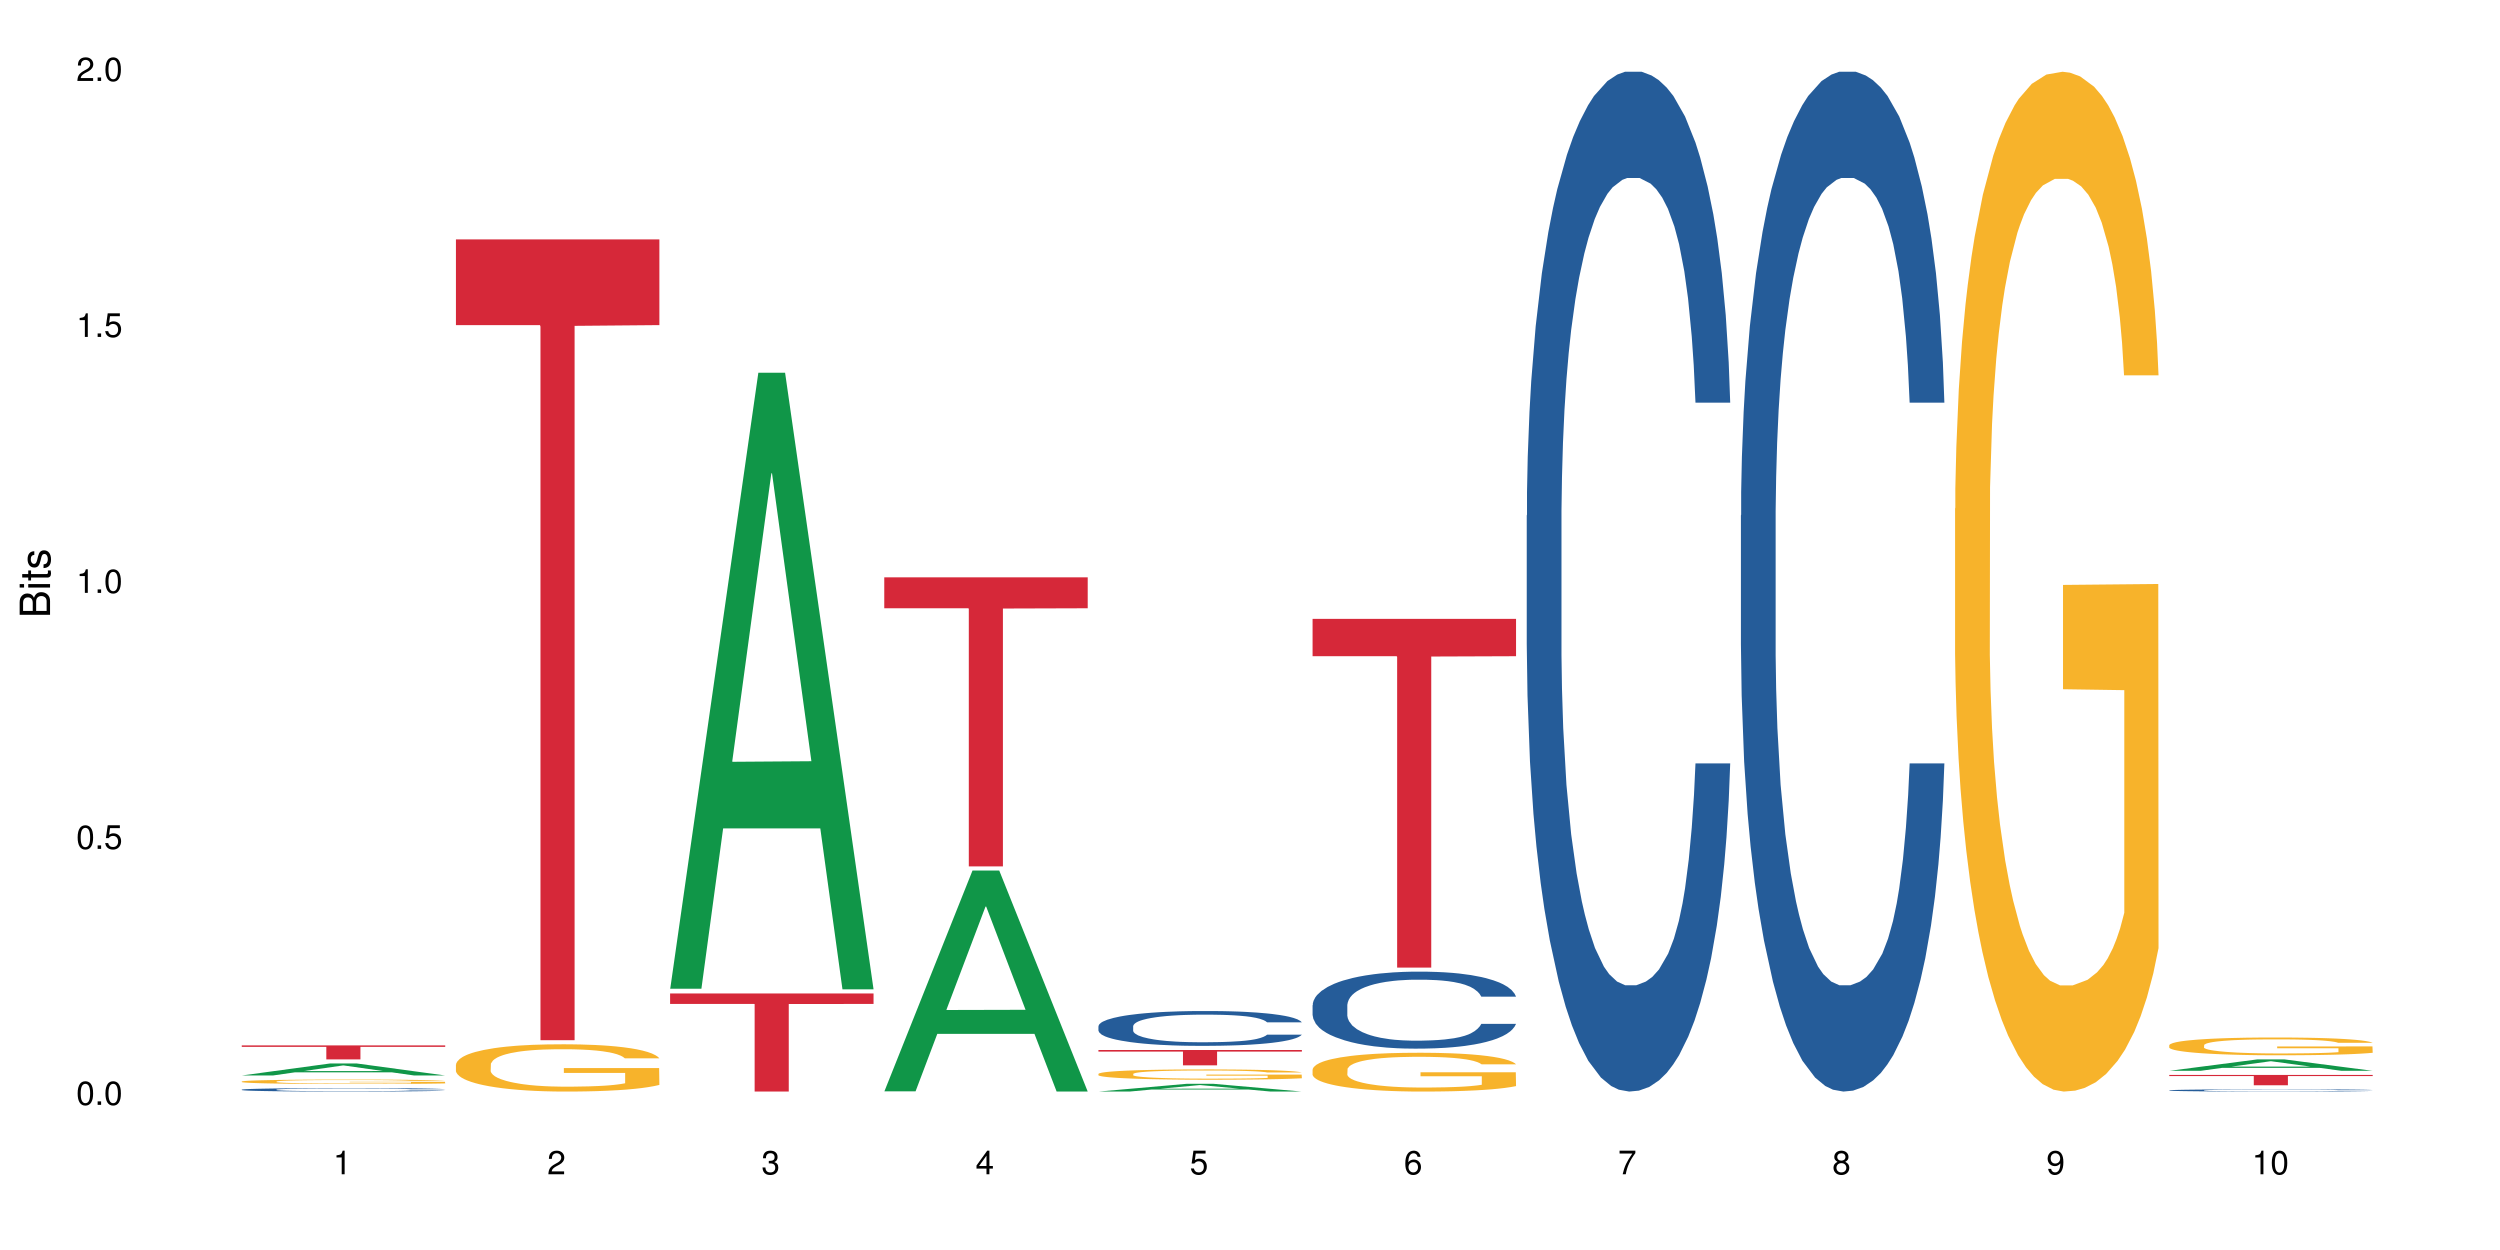 <?xml version="1.0" encoding="UTF-8"?>
<svg xmlns="http://www.w3.org/2000/svg" xmlns:xlink="http://www.w3.org/1999/xlink" width="720pt" height="360pt" viewBox="0 0 720 360" version="1.1">
<defs>
<g>
<symbol overflow="visible" id="glyph0-0">
<path style="stroke:none;" d=""/>
</symbol>
<symbol overflow="visible" id="glyph0-1">
<path style="stroke:none;" d="M 2.641 -6.797 C 2 -6.797 1.422 -6.531 1.078 -6.047 C 0.641 -5.453 0.406 -4.547 0.406 -3.297 C 0.406 -1 1.188 0.219 2.641 0.219 C 4.078 0.219 4.859 -1 4.859 -3.234 C 4.859 -4.562 4.656 -5.438 4.203 -6.047 C 3.844 -6.531 3.281 -6.797 2.641 -6.797 Z M 2.641 -6.047 C 3.547 -6.047 4 -5.125 4 -3.312 C 4 -1.375 3.562 -0.484 2.625 -0.484 C 1.734 -0.484 1.281 -1.422 1.281 -3.281 C 1.281 -5.141 1.734 -6.047 2.641 -6.047 Z M 2.641 -6.047 "/>
</symbol>
<symbol overflow="visible" id="glyph0-2">
<path style="stroke:none;" d="M 1.828 -1 L 0.828 -1 L 0.828 0 L 1.828 0 Z M 1.828 -1 "/>
</symbol>
<symbol overflow="visible" id="glyph0-3">
<path style="stroke:none;" d="M 4.562 -6.797 L 1.062 -6.797 L 0.547 -3.094 L 1.328 -3.094 C 1.719 -3.562 2.047 -3.734 2.578 -3.734 C 3.484 -3.734 4.062 -3.109 4.062 -2.094 C 4.062 -1.125 3.484 -0.531 2.578 -0.531 C 1.828 -0.531 1.375 -0.906 1.188 -1.672 L 0.328 -1.672 C 0.453 -1.109 0.547 -0.844 0.75 -0.594 C 1.125 -0.078 1.828 0.219 2.594 0.219 C 3.969 0.219 4.922 -0.781 4.922 -2.219 C 4.922 -3.562 4.031 -4.484 2.719 -4.484 C 2.25 -4.484 1.859 -4.359 1.469 -4.062 L 1.734 -5.969 L 4.562 -5.969 Z M 4.562 -6.797 "/>
</symbol>
<symbol overflow="visible" id="glyph0-4">
<path style="stroke:none;" d="M 2.484 -4.844 L 2.484 0 L 3.328 0 L 3.328 -6.797 L 2.766 -6.797 C 2.469 -5.75 2.281 -5.609 0.984 -5.453 L 0.984 -4.844 Z M 2.484 -4.844 "/>
</symbol>
<symbol overflow="visible" id="glyph0-5">
<path style="stroke:none;" d="M 4.859 -0.828 L 1.281 -0.828 C 1.359 -1.391 1.672 -1.75 2.5 -2.234 L 3.469 -2.75 C 4.406 -3.266 4.906 -3.969 4.906 -4.812 C 4.906 -5.375 4.672 -5.906 4.266 -6.266 C 3.859 -6.625 3.375 -6.797 2.719 -6.797 C 1.859 -6.797 1.219 -6.5 0.844 -5.922 C 0.609 -5.562 0.5 -5.125 0.484 -4.438 L 1.328 -4.438 C 1.359 -4.906 1.406 -5.188 1.531 -5.406 C 1.75 -5.812 2.188 -6.062 2.703 -6.062 C 3.469 -6.062 4.031 -5.516 4.031 -4.781 C 4.031 -4.25 3.719 -3.797 3.125 -3.438 L 2.234 -2.938 C 0.812 -2.141 0.406 -1.5 0.328 0 L 4.859 0 Z M 4.859 -0.828 "/>
</symbol>
<symbol overflow="visible" id="glyph0-6">
<path style="stroke:none;" d="M 2.125 -3.125 L 2.578 -3.125 C 3.516 -3.125 3.984 -2.703 3.984 -1.891 C 3.984 -1.031 3.469 -0.531 2.578 -0.531 C 1.656 -0.531 1.203 -0.984 1.156 -1.969 L 0.312 -1.969 C 0.344 -1.422 0.438 -1.078 0.609 -0.766 C 0.953 -0.109 1.625 0.219 2.547 0.219 C 3.953 0.219 4.859 -0.609 4.859 -1.906 C 4.859 -2.766 4.516 -3.25 3.703 -3.516 C 4.344 -3.766 4.656 -4.25 4.656 -4.938 C 4.656 -6.109 3.875 -6.797 2.578 -6.797 C 1.203 -6.797 0.484 -6.047 0.453 -4.609 L 1.297 -4.609 C 1.312 -5.016 1.344 -5.25 1.453 -5.453 C 1.641 -5.828 2.062 -6.062 2.594 -6.062 C 3.344 -6.062 3.797 -5.625 3.797 -4.906 C 3.797 -4.422 3.609 -4.141 3.25 -3.984 C 3.016 -3.891 2.719 -3.844 2.125 -3.844 Z M 2.125 -3.125 "/>
</symbol>
<symbol overflow="visible" id="glyph0-7">
<path style="stroke:none;" d="M 3.141 -1.625 L 3.141 0 L 3.984 0 L 3.984 -1.625 L 4.984 -1.625 L 4.984 -2.391 L 3.984 -2.391 L 3.984 -6.797 L 3.359 -6.797 L 0.266 -2.516 L 0.266 -1.625 Z M 3.141 -2.391 L 1 -2.391 L 3.141 -5.359 Z M 3.141 -2.391 "/>
</symbol>
<symbol overflow="visible" id="glyph0-8">
<path style="stroke:none;" d="M 4.781 -5.031 C 4.609 -6.141 3.891 -6.797 2.844 -6.797 C 2.094 -6.797 1.422 -6.438 1.031 -5.828 C 0.609 -5.172 0.406 -4.344 0.406 -3.094 C 0.406 -1.953 0.578 -1.234 0.984 -0.625 C 1.359 -0.078 1.953 0.219 2.703 0.219 C 3.984 0.219 4.922 -0.734 4.922 -2.078 C 4.922 -3.344 4.062 -4.234 2.844 -4.234 C 2.172 -4.234 1.641 -3.969 1.281 -3.469 C 1.281 -5.125 1.828 -6.047 2.797 -6.047 C 3.391 -6.047 3.797 -5.672 3.938 -5.031 Z M 2.734 -3.484 C 3.547 -3.484 4.062 -2.922 4.062 -2 C 4.062 -1.156 3.484 -0.531 2.703 -0.531 C 1.922 -0.531 1.328 -1.188 1.328 -2.047 C 1.328 -2.891 1.906 -3.484 2.734 -3.484 Z M 2.734 -3.484 "/>
</symbol>
<symbol overflow="visible" id="glyph0-9">
<path style="stroke:none;" d="M 4.984 -6.797 L 0.438 -6.797 L 0.438 -5.969 L 4.109 -5.969 C 2.5 -3.656 1.828 -2.234 1.328 0 L 2.219 0 C 2.594 -2.172 3.453 -4.047 4.984 -6.094 Z M 4.984 -6.797 "/>
</symbol>
<symbol overflow="visible" id="glyph0-10">
<path style="stroke:none;" d="M 3.75 -3.578 C 4.453 -4 4.688 -4.344 4.688 -4.984 C 4.688 -6.047 3.844 -6.797 2.641 -6.797 C 1.438 -6.797 0.594 -6.047 0.594 -4.984 C 0.594 -4.359 0.828 -4.016 1.516 -3.578 C 0.734 -3.203 0.359 -2.641 0.359 -1.891 C 0.359 -0.641 1.297 0.219 2.641 0.219 C 3.984 0.219 4.922 -0.641 4.922 -1.875 C 4.922 -2.641 4.531 -3.203 3.75 -3.578 Z M 2.641 -6.047 C 3.359 -6.047 3.812 -5.625 3.812 -4.969 C 3.812 -4.344 3.344 -3.922 2.641 -3.922 C 1.922 -3.922 1.453 -4.344 1.453 -4.984 C 1.453 -5.625 1.922 -6.047 2.641 -6.047 Z M 2.641 -3.203 C 3.484 -3.203 4.062 -2.672 4.062 -1.875 C 4.062 -1.062 3.484 -0.531 2.625 -0.531 C 1.797 -0.531 1.219 -1.078 1.219 -1.875 C 1.219 -2.672 1.797 -3.203 2.641 -3.203 Z M 2.641 -3.203 "/>
</symbol>
<symbol overflow="visible" id="glyph0-11">
<path style="stroke:none;" d="M 0.516 -1.547 C 0.672 -0.438 1.406 0.219 2.438 0.219 C 3.188 0.219 3.859 -0.141 4.266 -0.75 C 4.688 -1.406 4.891 -2.25 4.891 -3.484 C 4.891 -4.625 4.703 -5.359 4.312 -5.953 C 3.938 -6.5 3.344 -6.797 2.594 -6.797 C 1.297 -6.797 0.359 -5.844 0.359 -4.516 C 0.359 -3.25 1.234 -2.344 2.453 -2.344 C 3.094 -2.344 3.562 -2.578 4.016 -3.109 C 4 -1.453 3.469 -0.531 2.5 -0.531 C 1.906 -0.531 1.484 -0.906 1.359 -1.547 Z M 2.578 -6.062 C 3.375 -6.062 3.969 -5.406 3.969 -4.531 C 3.969 -3.688 3.375 -3.094 2.547 -3.094 C 1.734 -3.094 1.234 -3.672 1.234 -4.578 C 1.234 -5.438 1.797 -6.062 2.578 -6.062 Z M 2.578 -6.062 "/>
</symbol>
<symbol overflow="visible" id="glyph1-0">
<path style="stroke:none;" d=""/>
</symbol>
<symbol overflow="visible" id="glyph1-1">
<path style="stroke:none;" d="M 0 -0.953 L 0 -4.891 C 0 -5.719 -0.234 -6.344 -0.734 -6.797 C -1.188 -7.234 -1.812 -7.469 -2.5 -7.469 C -3.547 -7.469 -4.188 -7 -4.625 -5.875 C -4.984 -6.672 -5.641 -7.094 -6.531 -7.094 C -7.156 -7.094 -7.734 -6.859 -8.141 -6.391 C -8.562 -5.938 -8.75 -5.344 -8.75 -4.5 L -8.75 -0.953 Z M -4.984 -2.062 L -7.766 -2.062 L -7.766 -4.219 C -7.766 -4.844 -7.688 -5.203 -7.453 -5.5 C -7.219 -5.812 -6.859 -5.969 -6.375 -5.969 C -5.906 -5.969 -5.531 -5.812 -5.297 -5.5 C -5.062 -5.203 -4.984 -4.844 -4.984 -4.219 Z M -0.984 -2.062 L -4 -2.062 L -4 -4.781 C -4 -5.328 -3.859 -5.688 -3.578 -5.953 C -3.297 -6.219 -2.922 -6.359 -2.484 -6.359 C -2.062 -6.359 -1.688 -6.219 -1.406 -5.953 C -1.109 -5.688 -0.984 -5.328 -0.984 -4.781 Z M -0.984 -2.062 "/>
</symbol>
<symbol overflow="visible" id="glyph1-2">
<path style="stroke:none;" d="M -6.281 -1.797 L -6.281 -0.797 L 0 -0.797 L 0 -1.797 Z M -8.75 -1.797 L -8.75 -0.797 L -7.484 -0.797 L -7.484 -1.797 Z M -8.75 -1.797 "/>
</symbol>
<symbol overflow="visible" id="glyph1-3">
<path style="stroke:none;" d="M -6.281 -3.047 L -6.281 -2.016 L -8.016 -2.016 L -8.016 -1.016 L -6.281 -1.016 L -6.281 -0.172 L -5.469 -0.172 L -5.469 -1.016 L -0.719 -1.016 C -0.078 -1.016 0.281 -1.453 0.281 -2.234 C 0.281 -2.469 0.25 -2.719 0.188 -3.047 L -0.641 -3.047 C -0.609 -2.922 -0.594 -2.766 -0.594 -2.562 C -0.594 -2.141 -0.719 -2.016 -1.156 -2.016 L -5.469 -2.016 L -5.469 -3.047 Z M -6.281 -3.047 "/>
</symbol>
<symbol overflow="visible" id="glyph1-4">
<path style="stroke:none;" d="M -4.531 -5.25 C -5.766 -5.25 -6.469 -4.422 -6.469 -2.969 C -6.469 -1.516 -5.719 -0.562 -4.547 -0.562 C -3.562 -0.562 -3.094 -1.062 -2.734 -2.562 L -2.516 -3.484 C -2.344 -4.188 -2.094 -4.469 -1.625 -4.469 C -1.047 -4.469 -0.641 -3.875 -0.641 -3 C -0.641 -2.453 -0.797 -2 -1.062 -1.75 C -1.25 -1.594 -1.422 -1.531 -1.875 -1.469 L -1.875 -0.406 C -0.422 -0.453 0.281 -1.266 0.281 -2.922 C 0.281 -4.5 -0.5 -5.516 -1.719 -5.516 C -2.656 -5.516 -3.172 -4.984 -3.469 -3.734 L -3.703 -2.766 C -3.891 -1.953 -4.156 -1.609 -4.594 -1.609 C -5.172 -1.609 -5.547 -2.125 -5.547 -2.938 C -5.547 -3.75 -5.203 -4.172 -4.531 -4.203 Z M -4.531 -5.25 "/>
</symbol>
</g>
</defs>
<g id="surface21029">
<rect x="0" y="0" width="720" height="360" style="fill:rgb(100%,100%,100%);fill-opacity:1;stroke:none;"/>
<path style=" stroke:none;fill-rule:nonzero;fill:rgb(6.275%,58.824%,28.235%);fill-opacity:1;" d="M 69.629 309.734 L 69.691 309.73 L 95.047 306.281 L 102.746 306.281 L 128.223 309.738 L 119.273 309.738 L 112.887 308.836 L 84.902 308.836 L 78.645 309.734 L 69.629 309.734 L 87.598 308.461 L 110.32 308.457 L 98.988 306.848 L 98.863 306.844 L 98.738 306.852 L 87.535 308.457 L 87.598 308.461 Z M 69.629 309.734 "/>
<path style=" stroke:none;fill-rule:nonzero;fill:rgb(14.51%,36.078%,60%);fill-opacity:1;" d="M 69.629 313.809 L 69.699 313.809 L 69.699 313.789 L 69.914 313.754 L 70.414 313.711 L 70.914 313.68 L 72.203 313.625 L 73.988 313.574 L 75.848 313.535 L 77.203 313.512 L 78.418 313.492 L 81.207 313.457 L 82.992 313.441 L 84.922 313.426 L 87.281 313.41 L 88.996 313.402 L 92.852 313.387 L 95.711 313.379 L 102.715 313.379 L 105.574 313.383 L 107.645 313.387 L 109.93 313.395 L 111.859 313.402 L 115.219 313.422 L 118.219 313.445 L 119.578 313.461 L 121.723 313.488 L 123.367 313.516 L 124.508 313.539 L 125.797 313.574 L 126.938 313.613 L 127.797 313.66 L 128.223 313.699 L 118.219 313.699 L 117.719 313.664 L 117.148 313.637 L 116.078 313.598 L 115.004 313.57 L 113.504 313.547 L 112.148 313.527 L 110.289 313.512 L 108.645 313.5 L 106.93 313.492 L 105.285 313.488 L 102.141 313.48 L 98.5 313.48 L 97.141 313.484 L 94.355 313.492 L 92.852 313.496 L 90.711 313.508 L 89.207 313.52 L 87.422 313.539 L 86.207 313.555 L 84.707 313.578 L 83.637 313.598 L 82.422 313.629 L 81.707 313.652 L 81.062 313.676 L 80.492 313.707 L 80.062 313.738 L 79.777 313.773 L 79.633 313.805 L 79.633 313.945 L 79.777 313.98 L 80.133 314.016 L 81.062 314.07 L 82.422 314.121 L 83.992 314.16 L 85.492 314.184 L 86.352 314.199 L 87.492 314.211 L 89.281 314.23 L 91.852 314.25 L 93.352 314.258 L 95.641 314.262 L 97.996 314.266 L 101.141 314.266 L 103.93 314.262 L 105.785 314.258 L 107.715 314.25 L 110.359 314.238 L 112.004 314.223 L 113.434 314.203 L 114.504 314.188 L 115.219 314.172 L 116.293 314.145 L 117.148 314.113 L 117.793 314.082 L 118.219 314.051 L 128.223 314.051 L 127.797 314.086 L 127.152 314.121 L 126.508 314.148 L 125.508 314.18 L 124.367 314.211 L 122.723 314.242 L 121.363 314.262 L 119.578 314.285 L 117.934 314.301 L 116.148 314.316 L 113.504 314.336 L 111.789 314.344 L 109.93 314.352 L 107.715 314.359 L 104.93 314.367 L 101.93 314.371 L 99.141 314.371 L 96.141 314.367 L 93.926 314.363 L 90.996 314.355 L 87.352 314.34 L 84.707 314.324 L 82.633 314.305 L 80.848 314.289 L 78.848 314.262 L 76.273 314.223 L 74.703 314.191 L 73.633 314.168 L 72.418 314.133 L 71.559 314.102 L 70.559 314.051 L 69.844 313.984 L 69.629 313.934 Z M 69.629 313.809 "/>
<path style=" stroke:none;fill-rule:nonzero;fill:rgb(96.863%,70.196%,16.863%);fill-opacity:1;" d="M 69.629 311.465 L 69.699 311.465 L 69.699 311.441 L 69.988 311.387 L 70.703 311.316 L 71.629 311.254 L 72.629 311.207 L 73.273 311.184 L 74.344 311.148 L 75.273 311.125 L 77.633 311.07 L 80.633 311.02 L 82.277 311 L 84.137 310.98 L 86.777 310.957 L 87.992 310.949 L 91.711 310.93 L 95.926 310.918 L 102.715 310.918 L 105.645 310.922 L 109.645 310.934 L 111.934 310.945 L 113.719 310.957 L 115.578 310.973 L 117.863 310.996 L 120.008 311.023 L 121.723 311.055 L 123.438 311.09 L 124.867 311.125 L 126.082 311.168 L 127.152 311.215 L 127.797 311.258 L 128.223 311.297 L 118.293 311.297 L 117.719 311.258 L 117.078 311.227 L 116.004 311.188 L 114.934 311.16 L 113.863 311.137 L 111.859 311.105 L 110.145 311.086 L 108.004 311.07 L 105.93 311.059 L 103.57 311.055 L 102.141 311.051 L 98.355 311.051 L 94.926 311.059 L 92.926 311.066 L 91.496 311.078 L 89.496 311.094 L 88.281 311.109 L 87.566 311.117 L 85.422 311.156 L 83.992 311.188 L 83.207 311.211 L 82.207 311.246 L 81.492 311.277 L 80.707 311.324 L 80.277 311.359 L 79.703 311.438 L 79.633 311.648 L 79.848 311.695 L 80.277 311.742 L 80.848 311.785 L 81.707 311.828 L 82.562 311.863 L 84.062 311.906 L 85.352 311.938 L 86.352 311.957 L 88.281 311.988 L 89.066 312 L 90.922 312.023 L 92.852 312.039 L 95.211 312.051 L 96.996 312.059 L 99.855 312.066 L 103.5 312.066 L 107.789 312.059 L 110.504 312.047 L 112.359 312.039 L 113.574 312.031 L 115.078 312.02 L 116.148 312.008 L 117.148 311.992 L 118.363 311.973 L 118.363 311.695 L 100.715 311.691 L 100.715 311.562 L 128.152 311.559 L 128.223 312.02 L 126.723 312.051 L 124.867 312.082 L 123.078 312.105 L 121.223 312.125 L 118.578 312.145 L 116.434 312.16 L 113.148 312.176 L 110.145 312.188 L 107 312.195 L 104.215 312.195 L 100.93 312.199 L 97.996 312.195 L 94.855 312.188 L 92.352 312.18 L 90.066 312.168 L 87.781 312.152 L 84.922 312.129 L 83.062 312.109 L 79.203 312.055 L 77.488 312.023 L 76.348 312 L 75.203 311.969 L 73.988 311.934 L 72.844 311.895 L 71.988 311.859 L 71.203 311.816 L 70.629 311.777 L 70.059 311.727 L 69.773 311.684 L 69.629 311.648 Z M 69.629 311.465 "/>
<path style=" stroke:none;fill-rule:nonzero;fill:rgb(83.922%,15.686%,22.353%);fill-opacity:1;" d="M 69.629 301.07 L 128.223 301.07 L 128.223 301.5 L 103.805 301.504 L 103.805 305.102 L 93.98 305.102 L 93.98 301.508 L 93.836 301.5 L 69.629 301.5 Z M 69.629 301.07 "/>
<path style=" stroke:none;fill-rule:nonzero;fill:rgb(96.863%,70.196%,16.863%);fill-opacity:1;" d="M 131.309 306.586 L 131.379 306.574 L 131.379 306.324 L 131.664 305.766 L 132.379 304.996 L 133.309 304.359 L 134.309 303.863 L 134.953 303.602 L 136.023 303.227 L 136.953 302.953 L 139.312 302.395 L 142.312 301.871 L 143.957 301.648 L 145.812 301.438 L 148.457 301.203 L 149.672 301.113 L 153.391 300.914 L 157.605 300.793 L 162.25 300.754 L 164.395 300.766 L 167.324 300.816 L 171.324 300.953 L 173.613 301.078 L 175.398 301.203 L 177.254 301.363 L 179.543 301.613 L 181.688 301.91 L 183.402 302.207 L 185.117 302.582 L 186.547 302.98 L 187.762 303.414 L 188.832 303.938 L 189.477 304.371 L 189.902 304.809 L 179.973 304.809 L 179.398 304.371 L 178.758 304.035 L 177.684 303.625 L 176.613 303.328 L 175.539 303.09 L 173.539 302.77 L 171.824 302.57 L 169.68 302.395 L 167.609 302.285 L 165.25 302.207 L 163.82 302.184 L 160.035 302.184 L 156.605 302.27 L 154.605 302.371 L 153.176 302.469 L 151.172 302.656 L 149.957 302.805 L 149.246 302.906 L 147.102 303.289 L 145.672 303.641 L 144.887 303.875 L 143.887 304.25 L 143.172 304.582 L 142.383 305.082 L 141.957 305.453 L 141.383 306.301 L 141.312 308.539 L 141.527 309.012 L 141.957 309.52 L 142.527 309.969 L 143.387 310.441 L 144.242 310.801 L 145.742 311.285 L 147.027 311.609 L 148.031 311.82 L 149.957 312.156 L 150.746 312.27 L 152.602 312.492 L 154.531 312.668 L 156.891 312.816 L 158.676 312.891 L 161.535 312.953 L 165.18 312.953 L 169.469 312.879 L 172.184 312.777 L 174.039 312.68 L 175.254 312.594 L 176.754 312.457 L 177.828 312.332 L 178.828 312.195 L 180.043 311.984 L 180.043 309.012 L 162.391 309 L 162.391 307.605 L 189.832 307.594 L 189.902 312.457 L 188.402 312.793 L 186.547 313.113 L 184.758 313.363 L 182.902 313.574 L 180.258 313.812 L 178.113 313.961 L 174.824 314.133 L 171.824 314.246 L 168.68 314.32 L 165.895 314.359 L 162.605 314.371 L 159.676 314.348 L 156.531 314.27 L 154.031 314.172 L 151.746 314.047 L 149.457 313.887 L 146.602 313.625 L 144.742 313.414 L 142.812 313.152 L 140.883 312.84 L 139.168 312.504 L 138.027 312.246 L 136.883 311.945 L 135.668 311.574 L 134.523 311.148 L 133.668 310.766 L 132.879 310.328 L 132.309 309.918 L 131.738 309.359 L 131.453 308.91 L 131.309 308.527 Z M 131.309 306.586 "/>
<path style=" stroke:none;fill-rule:nonzero;fill:rgb(83.922%,15.686%,22.353%);fill-opacity:1;" d="M 131.309 68.941 L 189.902 68.941 L 189.902 93.629 L 165.484 93.848 L 165.484 299.574 L 155.656 299.574 L 155.656 94.062 L 155.516 93.629 L 131.309 93.629 Z M 131.309 68.941 "/>
<path style=" stroke:none;fill-rule:nonzero;fill:rgb(6.275%,58.824%,28.235%);fill-opacity:1;" d="M 192.988 284.762 L 193.051 284.594 L 218.402 107.348 L 226.105 107.348 L 251.582 284.93 L 242.629 284.93 L 236.246 238.574 L 208.262 238.574 L 202.004 284.762 L 192.988 284.762 L 210.953 219.398 L 233.68 219.23 L 222.348 136.363 L 222.223 136.195 L 222.098 136.695 L 210.891 219.23 L 210.953 219.398 Z M 192.988 284.762 "/>
<path style=" stroke:none;fill-rule:nonzero;fill:rgb(83.922%,15.686%,22.353%);fill-opacity:1;" d="M 192.988 286.109 L 251.582 286.109 L 251.582 289.133 L 227.164 289.16 L 227.164 314.371 L 217.336 314.371 L 217.336 289.188 L 217.195 289.133 L 192.988 289.133 Z M 192.988 286.109 "/>
<path style=" stroke:none;fill-rule:nonzero;fill:rgb(6.275%,58.824%,28.235%);fill-opacity:1;" d="M 254.668 314.312 L 254.73 314.25 L 280.082 250.711 L 287.781 250.711 L 313.262 314.371 L 304.309 314.371 L 297.926 297.754 L 269.941 297.754 L 263.68 314.312 L 254.668 314.312 L 272.633 290.879 L 295.359 290.82 L 284.027 261.109 L 283.902 261.051 L 283.777 261.23 L 272.57 290.82 L 272.633 290.879 Z M 254.668 314.312 "/>
<path style=" stroke:none;fill-rule:nonzero;fill:rgb(83.922%,15.686%,22.353%);fill-opacity:1;" d="M 254.668 166.266 L 313.262 166.266 L 313.262 175.18 L 288.84 175.258 L 288.84 249.531 L 279.016 249.531 L 279.016 175.336 L 278.875 175.18 L 254.668 175.18 Z M 254.668 166.266 "/>
<path style=" stroke:none;fill-rule:nonzero;fill:rgb(6.275%,58.824%,28.235%);fill-opacity:1;" d="M 316.348 314.367 L 316.41 314.367 L 341.762 312.137 L 349.461 312.137 L 374.941 314.371 L 365.988 314.371 L 359.605 313.789 L 331.621 313.789 L 325.359 314.367 L 316.348 314.367 L 334.312 313.547 L 357.039 313.543 L 345.707 312.504 L 345.582 312.5 L 345.457 312.508 L 334.25 313.543 L 334.312 313.547 Z M 316.348 314.367 "/>
<path style=" stroke:none;fill-rule:nonzero;fill:rgb(14.51%,36.078%,60%);fill-opacity:1;" d="M 316.348 295.543 L 316.418 295.535 L 316.418 295.312 L 316.633 294.965 L 317.133 294.523 L 317.633 294.223 L 318.918 293.68 L 320.703 293.16 L 322.562 292.754 L 323.922 292.516 L 325.137 292.332 L 327.922 291.992 L 329.707 291.82 L 331.637 291.664 L 333.996 291.508 L 335.711 291.418 L 339.57 291.27 L 342.43 291.207 L 344.645 291.18 L 349.43 291.18 L 352.289 291.215 L 354.363 291.262 L 356.648 291.332 L 358.578 291.418 L 361.938 291.617 L 364.938 291.875 L 366.293 292.02 L 368.438 292.305 L 370.082 292.582 L 371.227 292.82 L 372.512 293.16 L 373.656 293.57 L 374.512 294.039 L 374.941 294.434 L 364.938 294.434 L 364.438 294.066 L 363.867 293.781 L 362.793 293.406 L 361.723 293.141 L 360.223 292.875 L 358.863 292.699 L 357.004 292.527 L 355.363 292.414 L 353.648 292.332 L 352.004 292.277 L 348.859 292.223 L 345.215 292.223 L 343.855 292.242 L 341.07 292.316 L 339.57 292.379 L 337.426 292.508 L 335.926 292.625 L 334.141 292.809 L 332.926 292.965 L 331.422 293.203 L 330.352 293.414 L 329.137 293.719 L 328.422 293.945 L 327.777 294.203 L 327.207 294.508 L 326.777 294.828 L 326.492 295.168 L 326.352 295.496 L 326.352 296.918 L 326.492 297.25 L 326.852 297.633 L 327.777 298.191 L 329.137 298.68 L 330.707 299.062 L 332.211 299.34 L 333.066 299.469 L 334.211 299.613 L 335.996 299.797 L 338.57 299.98 L 340.07 300.055 L 342.355 300.129 L 344.715 300.164 L 347.859 300.164 L 350.645 300.129 L 352.504 300.082 L 354.434 300.008 L 357.078 299.852 L 358.719 299.707 L 360.148 299.531 L 361.223 299.355 L 361.938 299.211 L 363.008 298.926 L 363.867 298.613 L 364.508 298.293 L 364.938 297.98 L 374.941 297.98 L 374.512 298.348 L 373.871 298.707 L 373.227 298.973 L 372.227 299.293 L 371.082 299.578 L 369.438 299.898 L 368.082 300.109 L 366.293 300.34 L 364.652 300.512 L 362.863 300.668 L 360.223 300.852 L 358.508 300.945 L 356.648 301.027 L 354.434 301.098 L 351.645 301.164 L 348.645 301.199 L 345.859 301.211 L 342.855 301.191 L 340.641 301.156 L 337.711 301.07 L 334.066 300.906 L 331.422 300.734 L 329.352 300.559 L 327.566 300.375 L 325.562 300.129 L 322.992 299.723 L 321.418 299.414 L 320.348 299.156 L 319.133 298.797 L 318.273 298.477 L 317.273 297.965 L 316.559 297.312 L 316.348 296.809 Z M 316.348 295.543 "/>
<path style=" stroke:none;fill-rule:nonzero;fill:rgb(96.863%,70.196%,16.863%);fill-opacity:1;" d="M 316.348 309.266 L 316.418 309.262 L 316.418 309.207 L 316.703 309.086 L 317.418 308.918 L 318.348 308.781 L 319.348 308.672 L 319.992 308.613 L 321.062 308.535 L 321.992 308.473 L 324.348 308.352 L 327.352 308.238 L 328.992 308.191 L 330.852 308.145 L 333.496 308.094 L 334.711 308.074 L 338.426 308.031 L 342.641 308.004 L 347.289 307.996 L 349.43 307.996 L 352.359 308.008 L 356.363 308.039 L 358.648 308.066 L 360.434 308.094 L 362.293 308.129 L 364.578 308.18 L 366.723 308.246 L 368.438 308.312 L 370.152 308.395 L 371.582 308.48 L 372.797 308.574 L 373.871 308.688 L 374.512 308.781 L 374.941 308.879 L 365.008 308.879 L 364.438 308.781 L 363.793 308.711 L 362.723 308.621 L 361.648 308.555 L 360.578 308.504 L 358.578 308.434 L 356.863 308.391 L 354.719 308.352 L 352.645 308.328 L 350.289 308.312 L 348.859 308.305 L 345.07 308.305 L 341.641 308.324 L 339.641 308.348 L 338.211 308.367 L 336.211 308.41 L 334.996 308.441 L 334.281 308.465 L 332.137 308.547 L 330.707 308.621 L 329.922 308.676 L 328.922 308.754 L 328.207 308.828 L 327.422 308.938 L 326.992 309.02 L 326.422 309.203 L 326.352 309.688 L 326.562 309.793 L 326.992 309.902 L 327.566 310 L 328.422 310.102 L 329.281 310.184 L 330.781 310.289 L 332.066 310.359 L 333.066 310.402 L 334.996 310.477 L 335.781 310.5 L 337.641 310.551 L 339.57 310.586 L 341.93 310.621 L 343.715 310.637 L 346.574 310.648 L 350.219 310.648 L 354.504 310.633 L 357.219 310.613 L 359.078 310.59 L 360.293 310.57 L 361.793 310.543 L 362.863 310.516 L 363.867 310.484 L 365.078 310.438 L 365.078 309.793 L 347.43 309.789 L 347.43 309.484 L 374.871 309.484 L 374.941 310.543 L 373.441 310.613 L 371.582 310.684 L 369.797 310.738 L 367.938 310.785 L 365.293 310.836 L 363.152 310.871 L 359.863 310.906 L 356.863 310.93 L 353.719 310.949 L 350.93 310.957 L 347.645 310.957 L 344.715 310.953 L 341.57 310.938 L 339.07 310.914 L 336.781 310.887 L 334.496 310.852 L 331.637 310.797 L 329.781 310.75 L 327.852 310.691 L 325.922 310.625 L 324.207 310.551 L 323.062 310.496 L 321.918 310.43 L 320.703 310.348 L 319.562 310.258 L 318.703 310.172 L 317.918 310.078 L 317.348 309.988 L 316.773 309.867 L 316.488 309.77 L 316.348 309.688 Z M 316.348 309.266 "/>
<path style=" stroke:none;fill-rule:nonzero;fill:rgb(83.922%,15.686%,22.353%);fill-opacity:1;" d="M 316.348 302.391 L 374.941 302.391 L 374.941 302.863 L 350.52 302.867 L 350.52 306.816 L 340.695 306.816 L 340.695 302.871 L 340.555 302.863 L 316.348 302.863 Z M 316.348 302.391 "/>
<path style=" stroke:none;fill-rule:nonzero;fill:rgb(14.51%,36.078%,60%);fill-opacity:1;" d="M 378.023 289.492 L 378.098 289.473 L 378.098 288.984 L 378.312 288.215 L 378.812 287.242 L 379.312 286.574 L 380.598 285.379 L 382.383 284.223 L 384.242 283.332 L 385.602 282.805 L 386.812 282.402 L 389.602 281.652 L 391.387 281.266 L 393.316 280.922 L 395.676 280.578 L 397.391 280.375 L 401.25 280.051 L 404.105 279.91 L 406.324 279.848 L 411.109 279.848 L 413.969 279.93 L 416.039 280.031 L 418.328 280.191 L 420.258 280.375 L 423.613 280.82 L 426.617 281.387 L 427.973 281.711 L 430.117 282.34 L 431.762 282.949 L 432.906 283.477 L 434.191 284.223 L 435.336 285.137 L 436.191 286.168 L 436.621 287.039 L 426.617 287.039 L 426.117 286.23 L 425.543 285.602 L 424.473 284.773 L 423.402 284.184 L 421.898 283.598 L 420.543 283.211 L 418.684 282.828 L 417.039 282.582 L 415.324 282.402 L 413.684 282.281 L 410.539 282.156 L 406.895 282.156 L 405.535 282.199 L 402.75 282.359 L 401.25 282.504 L 399.105 282.785 L 397.605 283.051 L 395.816 283.453 L 394.602 283.801 L 393.102 284.324 L 392.031 284.793 L 390.816 285.461 L 390.102 285.969 L 389.457 286.535 L 388.887 287.203 L 388.457 287.91 L 388.172 288.66 L 388.027 289.391 L 388.027 292.531 L 388.172 293.262 L 388.531 294.109 L 389.457 295.348 L 390.816 296.422 L 392.387 297.273 L 393.891 297.879 L 394.746 298.164 L 395.891 298.488 L 397.676 298.891 L 400.25 299.297 L 401.75 299.461 L 404.035 299.621 L 406.395 299.703 L 409.539 299.703 L 412.324 299.621 L 414.184 299.52 L 416.113 299.359 L 418.758 299.016 L 420.398 298.691 L 421.828 298.305 L 422.902 297.922 L 423.613 297.598 L 424.688 296.969 L 425.543 296.277 L 426.188 295.57 L 426.617 294.883 L 436.621 294.883 L 436.191 295.691 L 435.547 296.48 L 434.906 297.07 L 433.906 297.777 L 432.762 298.406 L 431.117 299.117 L 429.762 299.582 L 427.973 300.086 L 426.332 300.473 L 424.543 300.816 L 421.898 301.223 L 420.184 301.426 L 418.328 301.605 L 416.113 301.77 L 413.324 301.91 L 410.324 301.992 L 407.539 302.012 L 404.535 301.973 L 402.32 301.891 L 399.391 301.707 L 395.746 301.344 L 393.102 300.957 L 391.031 300.574 L 389.242 300.168 L 387.242 299.621 L 384.672 298.73 L 383.098 298.043 L 382.027 297.473 L 380.812 296.684 L 379.953 295.977 L 378.953 294.84 L 378.238 293.402 L 378.023 292.289 Z M 378.023 289.492 "/>
<path style=" stroke:none;fill-rule:nonzero;fill:rgb(96.863%,70.196%,16.863%);fill-opacity:1;" d="M 378.023 307.98 L 378.098 307.969 L 378.098 307.766 L 378.383 307.305 L 379.098 306.672 L 380.027 306.152 L 381.027 305.742 L 381.668 305.531 L 382.742 305.223 L 383.672 305 L 386.027 304.539 L 389.031 304.109 L 390.672 303.926 L 392.531 303.754 L 395.176 303.559 L 396.391 303.488 L 400.105 303.324 L 404.32 303.223 L 408.965 303.191 L 411.109 303.203 L 414.039 303.242 L 418.043 303.355 L 420.328 303.457 L 422.113 303.559 L 423.973 303.691 L 426.258 303.895 L 428.402 304.141 L 430.117 304.387 L 431.832 304.691 L 433.262 305.02 L 434.477 305.375 L 435.547 305.805 L 436.191 306.164 L 436.621 306.52 L 426.688 306.52 L 426.117 306.164 L 425.473 305.887 L 424.402 305.551 L 423.328 305.305 L 422.258 305.109 L 420.258 304.848 L 418.543 304.684 L 416.398 304.539 L 414.324 304.449 L 411.969 304.387 L 410.539 304.367 L 406.75 304.367 L 403.32 304.438 L 401.32 304.52 L 399.891 304.602 L 397.891 304.754 L 396.676 304.875 L 395.961 304.957 L 393.816 305.273 L 392.387 305.559 L 391.602 305.754 L 390.602 306.062 L 389.887 306.336 L 389.102 306.746 L 388.672 307.051 L 388.102 307.746 L 388.027 309.582 L 388.242 309.969 L 388.672 310.391 L 389.242 310.758 L 390.102 311.145 L 390.961 311.441 L 392.461 311.84 L 393.746 312.105 L 394.746 312.277 L 396.676 312.555 L 397.461 312.645 L 399.32 312.828 L 401.25 312.973 L 403.605 313.094 L 405.395 313.156 L 408.25 313.207 L 411.895 313.207 L 416.184 313.145 L 418.898 313.062 L 420.758 312.98 L 421.973 312.91 L 423.473 312.797 L 424.543 312.695 L 425.543 312.586 L 426.758 312.41 L 426.758 309.969 L 409.109 309.961 L 409.109 308.816 L 436.551 308.809 L 436.621 312.797 L 435.121 313.074 L 433.262 313.34 L 431.477 313.543 L 429.617 313.719 L 426.973 313.91 L 424.828 314.035 L 421.543 314.176 L 418.543 314.27 L 415.398 314.328 L 412.609 314.359 L 409.324 314.371 L 406.395 314.352 L 403.25 314.289 L 400.75 314.207 L 398.461 314.105 L 396.176 313.973 L 393.316 313.758 L 391.461 313.586 L 389.531 313.371 L 387.602 313.113 L 385.887 312.84 L 384.742 312.625 L 383.598 312.379 L 382.383 312.074 L 381.242 311.727 L 380.383 311.41 L 379.598 311.055 L 379.027 310.715 L 378.453 310.258 L 378.168 309.891 L 378.023 309.574 Z M 378.023 307.98 "/>
<path style=" stroke:none;fill-rule:nonzero;fill:rgb(83.922%,15.686%,22.353%);fill-opacity:1;" d="M 378.023 178.234 L 436.621 178.234 L 436.621 188.988 L 412.199 189.082 L 412.199 278.668 L 402.375 278.668 L 402.375 189.176 L 402.23 188.988 L 378.023 188.988 Z M 378.023 178.234 "/>
<path style=" stroke:none;fill-rule:nonzero;fill:rgb(14.51%,36.078%,60%);fill-opacity:1;" d="M 439.703 148.457 L 439.777 148.188 L 439.777 141.742 L 439.988 131.543 L 440.492 118.656 L 440.992 109.797 L 442.277 93.957 L 444.062 78.652 L 445.922 66.84 L 447.277 59.859 L 448.492 54.492 L 451.281 44.559 L 453.066 39.457 L 454.996 34.891 L 457.355 30.328 L 459.07 27.645 L 462.93 23.348 L 465.785 21.469 L 468 20.664 L 472.789 20.664 L 475.648 21.738 L 477.719 23.078 L 480.008 25.227 L 481.938 27.645 L 485.293 33.551 L 488.297 41.066 L 489.652 45.363 L 491.797 53.684 L 493.441 61.738 L 494.582 68.719 L 495.871 78.652 L 497.012 90.734 L 497.871 104.426 L 498.301 115.969 L 488.297 115.969 L 487.797 105.23 L 487.223 96.91 L 486.152 85.902 L 485.078 78.117 L 483.578 70.332 L 482.223 65.23 L 480.363 60.129 L 478.719 56.906 L 477.004 54.492 L 475.363 52.879 L 472.219 51.27 L 468.574 51.27 L 467.215 51.805 L 464.43 53.953 L 462.93 55.832 L 460.785 59.59 L 459.285 63.082 L 457.496 68.449 L 456.281 73.016 L 454.781 79.996 L 453.711 86.172 L 452.496 95.031 L 451.781 101.742 L 451.137 109.258 L 450.566 118.117 L 450.137 127.516 L 449.852 137.449 L 449.707 147.113 L 449.707 188.727 L 449.852 198.391 L 450.207 209.668 L 451.137 226.043 L 452.496 240.273 L 454.066 251.547 L 455.566 259.602 L 456.426 263.359 L 457.57 267.656 L 459.355 273.027 L 461.926 278.395 L 463.43 280.543 L 465.715 282.691 L 468.074 283.766 L 471.219 283.766 L 474.004 282.691 L 475.863 281.348 L 477.793 279.199 L 480.434 274.637 L 482.078 270.34 L 483.508 265.242 L 484.578 260.141 L 485.293 255.844 L 486.367 247.52 L 487.223 238.395 L 487.867 228.996 L 488.297 219.867 L 498.301 219.867 L 497.871 230.609 L 497.227 241.078 L 496.586 248.863 L 495.586 258.262 L 494.441 266.582 L 492.797 275.98 L 491.441 282.152 L 489.652 288.867 L 488.008 293.969 L 486.223 298.531 L 483.578 303.898 L 481.863 306.586 L 480.008 309 L 477.793 311.148 L 475.004 313.027 L 472.004 314.102 L 469.215 314.371 L 466.215 313.832 L 464 312.762 L 461.07 310.344 L 457.426 305.512 L 454.781 300.41 L 452.711 295.309 L 450.922 289.941 L 448.922 282.691 L 446.352 270.879 L 444.777 261.75 L 443.707 254.234 L 442.492 243.762 L 441.633 234.367 L 440.633 219.332 L 439.918 200.27 L 439.703 185.504 Z M 439.703 148.457 "/>
<path style=" stroke:none;fill-rule:nonzero;fill:rgb(14.51%,36.078%,60%);fill-opacity:1;" d="M 501.383 148.457 L 501.453 148.188 L 501.453 141.742 L 501.668 131.543 L 502.168 118.656 L 502.668 109.797 L 503.957 93.957 L 505.742 78.652 L 507.602 66.84 L 508.957 59.859 L 510.172 54.492 L 512.961 44.559 L 514.746 39.457 L 516.676 34.891 L 519.035 30.328 L 520.75 27.645 L 524.605 23.348 L 527.465 21.469 L 529.68 20.664 L 534.469 20.664 L 537.328 21.738 L 539.398 23.078 L 541.688 25.227 L 543.613 27.645 L 546.973 33.551 L 549.977 41.066 L 551.332 45.363 L 553.477 53.684 L 555.121 61.738 L 556.262 68.719 L 557.551 78.652 L 558.691 90.734 L 559.551 104.426 L 559.98 115.969 L 549.977 115.969 L 549.473 105.23 L 548.902 96.91 L 547.832 85.902 L 546.758 78.117 L 545.258 70.332 L 543.902 65.23 L 542.043 60.129 L 540.398 56.906 L 538.684 54.492 L 537.039 52.879 L 533.898 51.27 L 530.254 51.27 L 528.895 51.805 L 526.109 53.953 L 524.605 55.832 L 522.465 59.59 L 520.961 63.082 L 519.176 68.449 L 517.961 73.016 L 516.461 79.996 L 515.391 86.172 L 514.176 95.031 L 513.461 101.742 L 512.816 109.258 L 512.246 118.117 L 511.816 127.516 L 511.531 137.449 L 511.387 147.113 L 511.387 188.727 L 511.531 198.391 L 511.887 209.668 L 512.816 226.043 L 514.176 240.273 L 515.746 251.547 L 517.246 259.602 L 518.105 263.359 L 519.246 267.656 L 521.035 273.027 L 523.605 278.395 L 525.105 280.543 L 527.395 282.691 L 529.754 283.766 L 532.895 283.766 L 535.684 282.691 L 537.543 281.348 L 539.469 279.199 L 542.113 274.637 L 543.758 270.34 L 545.188 265.242 L 546.258 260.141 L 546.973 255.844 L 548.047 247.52 L 548.902 238.395 L 549.547 228.996 L 549.977 219.867 L 559.98 219.867 L 559.551 230.609 L 558.906 241.078 L 558.266 248.863 L 557.262 258.262 L 556.121 266.582 L 554.477 275.98 L 553.117 282.152 L 551.332 288.867 L 549.688 293.969 L 547.902 298.531 L 545.258 303.898 L 543.543 306.586 L 541.688 309 L 539.469 311.148 L 536.684 313.027 L 533.684 314.102 L 530.895 314.371 L 527.895 313.832 L 525.68 312.762 L 522.75 310.344 L 519.105 305.512 L 516.461 300.41 L 514.391 295.309 L 512.602 289.941 L 510.602 282.691 L 508.027 270.879 L 506.457 261.75 L 505.387 254.234 L 504.172 243.762 L 503.312 234.367 L 502.312 219.332 L 501.598 200.27 L 501.383 185.504 Z M 501.383 148.457 "/>
<path style=" stroke:none;fill-rule:nonzero;fill:rgb(96.863%,70.196%,16.863%);fill-opacity:1;" d="M 563.062 146.461 L 563.133 146.191 L 563.133 140.828 L 563.422 128.758 L 564.133 112.129 L 565.062 98.449 L 566.062 87.719 L 566.707 82.086 L 567.777 74.039 L 568.707 68.141 L 571.066 56.07 L 574.066 44.805 L 575.711 39.977 L 577.57 35.414 L 580.211 30.32 L 581.426 28.441 L 585.145 24.148 L 589.359 21.469 L 594.004 20.664 L 596.148 20.93 L 599.078 22.004 L 603.078 24.953 L 605.367 27.637 L 607.152 30.32 L 609.012 33.805 L 611.297 39.172 L 613.441 45.609 L 615.156 52.047 L 616.871 60.094 L 618.301 68.676 L 619.516 78.062 L 620.586 89.328 L 621.23 98.715 L 621.656 108.105 L 611.727 108.105 L 611.152 98.715 L 610.512 91.477 L 609.438 82.625 L 608.367 76.188 L 607.293 71.09 L 605.293 64.117 L 603.578 59.824 L 601.434 56.07 L 599.363 53.656 L 597.004 52.047 L 595.574 51.508 L 591.789 51.508 L 588.359 53.387 L 586.359 55.531 L 584.93 57.68 L 582.93 61.703 L 581.715 64.922 L 581 67.066 L 578.855 75.383 L 577.426 82.891 L 576.641 87.988 L 575.641 96.035 L 574.926 103.277 L 574.137 114.004 L 573.711 122.051 L 573.137 140.293 L 573.066 188.574 L 573.281 198.766 L 573.711 209.762 L 574.281 219.418 L 575.141 229.609 L 575.996 237.391 L 577.496 247.852 L 578.785 254.824 L 579.785 259.383 L 581.715 266.625 L 582.5 269.039 L 584.355 273.867 L 586.285 277.625 L 588.645 280.844 L 590.43 282.453 L 593.289 283.793 L 596.934 283.793 L 601.223 282.184 L 603.938 280.039 L 605.793 277.891 L 607.008 276.016 L 608.508 273.062 L 609.582 270.383 L 610.582 267.43 L 611.797 262.871 L 611.797 198.766 L 594.148 198.496 L 594.148 168.457 L 621.586 168.188 L 621.656 273.062 L 620.156 280.305 L 618.301 287.281 L 616.512 292.645 L 614.656 297.203 L 612.012 302.301 L 609.867 305.52 L 606.582 309.273 L 603.578 311.688 L 600.434 313.297 L 597.648 314.102 L 594.359 314.371 L 591.43 313.836 L 588.289 312.227 L 585.785 310.078 L 583.5 307.398 L 581.211 303.91 L 578.355 298.277 L 576.496 293.719 L 574.566 288.086 L 572.637 281.379 L 570.922 274.137 L 569.781 268.504 L 568.637 262.066 L 567.422 254.02 L 566.277 244.898 L 565.422 236.586 L 564.633 227.195 L 564.062 218.344 L 563.492 206.277 L 563.207 196.621 L 563.062 188.305 Z M 563.062 146.461 "/>
<path style=" stroke:none;fill-rule:nonzero;fill:rgb(6.275%,58.824%,28.235%);fill-opacity:1;" d="M 624.742 308.398 L 624.805 308.395 L 650.156 305.102 L 657.859 305.102 L 683.336 308.398 L 674.387 308.398 L 668 307.539 L 640.016 307.539 L 633.758 308.398 L 624.742 308.398 L 642.707 307.184 L 665.434 307.18 L 654.102 305.641 L 653.977 305.637 L 653.852 305.648 L 642.645 307.18 L 642.707 307.184 Z M 624.742 308.398 "/>
<path style=" stroke:none;fill-rule:nonzero;fill:rgb(14.51%,36.078%,60%);fill-opacity:1;" d="M 624.742 314.008 L 624.812 314.008 L 624.812 313.992 L 625.027 313.969 L 625.527 313.941 L 626.027 313.922 L 627.312 313.887 L 629.102 313.852 L 630.957 313.828 L 632.316 313.812 L 633.531 313.801 L 636.316 313.777 L 638.105 313.766 L 640.035 313.758 L 642.391 313.746 L 644.105 313.742 L 647.965 313.73 L 650.824 313.727 L 660.684 313.727 L 662.758 313.73 L 665.043 313.734 L 666.973 313.742 L 670.332 313.754 L 673.332 313.77 L 674.691 313.781 L 676.836 313.797 L 678.477 313.816 L 679.621 313.832 L 680.906 313.852 L 682.051 313.879 L 682.91 313.91 L 683.336 313.934 L 673.332 313.934 L 672.832 313.91 L 672.262 313.895 L 671.188 313.867 L 670.117 313.852 L 668.617 313.836 L 667.258 313.824 L 665.402 313.812 L 663.758 313.805 L 662.043 313.801 L 660.398 313.797 L 657.254 313.793 L 652.254 313.793 L 649.465 313.801 L 647.965 313.805 L 645.82 313.812 L 644.32 313.82 L 642.535 313.832 L 641.32 313.84 L 639.82 313.855 L 638.746 313.871 L 637.531 313.891 L 636.816 313.902 L 636.176 313.922 L 635.602 313.941 L 635.176 313.961 L 634.891 313.98 L 634.746 314.004 L 634.746 314.094 L 634.891 314.117 L 635.246 314.141 L 636.176 314.176 L 637.531 314.207 L 639.105 314.234 L 640.605 314.25 L 641.465 314.258 L 642.605 314.27 L 644.395 314.281 L 646.965 314.293 L 648.465 314.297 L 650.754 314.301 L 653.109 314.305 L 656.254 314.305 L 659.043 314.301 L 660.898 314.297 L 662.828 314.293 L 665.473 314.285 L 667.117 314.273 L 668.547 314.262 L 669.617 314.25 L 670.332 314.242 L 671.402 314.223 L 672.262 314.203 L 672.902 314.184 L 673.332 314.164 L 683.336 314.164 L 682.91 314.188 L 682.266 314.211 L 681.621 314.227 L 680.621 314.246 L 679.477 314.266 L 677.836 314.285 L 676.477 314.301 L 674.691 314.316 L 673.047 314.324 L 671.262 314.336 L 668.617 314.348 L 666.902 314.355 L 665.043 314.359 L 662.828 314.363 L 660.043 314.367 L 657.039 314.371 L 651.254 314.371 L 649.039 314.367 L 646.109 314.363 L 642.465 314.352 L 639.82 314.34 L 637.746 314.328 L 635.961 314.316 L 633.961 314.301 L 631.387 314.273 L 629.816 314.254 L 628.742 314.238 L 627.527 314.215 L 626.672 314.195 L 625.672 314.16 L 624.957 314.121 L 624.742 314.086 Z M 624.742 314.008 "/>
<path style=" stroke:none;fill-rule:nonzero;fill:rgb(96.863%,70.196%,16.863%);fill-opacity:1;" d="M 624.742 300.992 L 624.812 300.988 L 624.812 300.895 L 625.098 300.684 L 625.812 300.395 L 626.742 300.156 L 627.742 299.969 L 628.387 299.871 L 629.457 299.73 L 630.387 299.629 L 632.746 299.418 L 635.746 299.223 L 637.391 299.137 L 639.246 299.059 L 641.891 298.969 L 643.105 298.938 L 646.82 298.859 L 651.039 298.812 L 655.684 298.801 L 657.828 298.805 L 660.758 298.824 L 664.758 298.875 L 667.043 298.922 L 668.832 298.969 L 670.688 299.027 L 672.977 299.121 L 675.121 299.234 L 676.836 299.348 L 678.551 299.488 L 679.98 299.637 L 681.191 299.801 L 682.266 299.996 L 682.91 300.16 L 683.336 300.324 L 673.406 300.324 L 672.832 300.16 L 672.191 300.035 L 671.117 299.879 L 670.047 299.77 L 668.973 299.68 L 666.973 299.559 L 665.258 299.484 L 663.113 299.418 L 661.043 299.375 L 658.684 299.348 L 657.254 299.34 L 653.469 299.34 L 650.039 299.371 L 648.035 299.406 L 646.609 299.445 L 644.605 299.516 L 643.391 299.57 L 642.676 299.609 L 640.535 299.754 L 639.105 299.887 L 638.32 299.973 L 637.316 300.113 L 636.605 300.242 L 635.816 300.43 L 635.391 300.566 L 634.816 300.887 L 634.746 301.727 L 634.961 301.906 L 635.391 302.098 L 635.961 302.266 L 636.816 302.445 L 637.676 302.578 L 639.176 302.762 L 640.461 302.883 L 641.465 302.965 L 643.391 303.09 L 644.18 303.133 L 646.035 303.215 L 647.965 303.281 L 650.324 303.336 L 652.109 303.367 L 654.969 303.391 L 658.613 303.391 L 662.898 303.359 L 665.617 303.324 L 667.473 303.285 L 668.688 303.254 L 670.188 303.203 L 671.262 303.156 L 672.262 303.105 L 673.477 303.023 L 673.477 301.906 L 655.824 301.902 L 655.824 301.379 L 683.266 301.371 L 683.336 303.203 L 681.836 303.328 L 679.98 303.449 L 678.191 303.543 L 676.336 303.625 L 673.691 303.711 L 671.547 303.77 L 668.258 303.832 L 665.258 303.875 L 662.113 303.902 L 659.328 303.918 L 656.039 303.922 L 653.109 303.914 L 649.965 303.887 L 647.465 303.848 L 645.18 303.801 L 642.891 303.738 L 640.035 303.641 L 638.176 303.562 L 636.246 303.465 L 634.316 303.348 L 632.602 303.223 L 631.457 303.121 L 630.316 303.012 L 629.102 302.871 L 627.957 302.711 L 627.102 302.566 L 626.312 302.402 L 625.742 302.246 L 625.172 302.039 L 624.883 301.867 L 624.742 301.723 Z M 624.742 300.992 "/>
<path style=" stroke:none;fill-rule:nonzero;fill:rgb(83.922%,15.686%,22.353%);fill-opacity:1;" d="M 624.742 309.578 L 683.336 309.578 L 683.336 309.898 L 658.918 309.898 L 658.918 312.547 L 649.09 312.547 L 649.09 309.902 L 648.949 309.898 L 624.742 309.898 Z M 624.742 309.578 "/>
<g style="fill:rgb(0%,0%,0%);fill-opacity:1;">
  <use xlink:href="#glyph0-1" x="21.957" y="318.198"/>
  <use xlink:href="#glyph0-2" x="27.291" y="318.198"/>
  <use xlink:href="#glyph0-1" x="29.958" y="318.198"/>
</g>
<g style="fill:rgb(0%,0%,0%);fill-opacity:1;">
  <use xlink:href="#glyph0-1" x="21.957" y="244.476"/>
  <use xlink:href="#glyph0-2" x="27.291" y="244.476"/>
  <use xlink:href="#glyph0-3" x="29.958" y="244.476"/>
</g>
<g style="fill:rgb(0%,0%,0%);fill-opacity:1;">
  <use xlink:href="#glyph0-4" x="21.957" y="170.753"/>
  <use xlink:href="#glyph0-2" x="27.291" y="170.753"/>
  <use xlink:href="#glyph0-1" x="29.958" y="170.753"/>
</g>
<g style="fill:rgb(0%,0%,0%);fill-opacity:1;">
  <use xlink:href="#glyph0-4" x="21.957" y="97.034"/>
  <use xlink:href="#glyph0-2" x="27.291" y="97.034"/>
  <use xlink:href="#glyph0-3" x="29.958" y="97.034"/>
</g>
<g style="fill:rgb(0%,0%,0%);fill-opacity:1;">
  <use xlink:href="#glyph0-5" x="21.957" y="23.312"/>
  <use xlink:href="#glyph0-2" x="27.291" y="23.312"/>
  <use xlink:href="#glyph0-1" x="29.958" y="23.312"/>
</g>
<g style="fill:rgb(0%,0%,0%);fill-opacity:1;">
  <use xlink:href="#glyph0-4" x="95.926" y="338.19"/>
</g>
<g style="fill:rgb(0%,0%,0%);fill-opacity:1;">
  <use xlink:href="#glyph0-5" x="157.605" y="338.19"/>
</g>
<g style="fill:rgb(0%,0%,0%);fill-opacity:1;">
  <use xlink:href="#glyph0-6" x="219.285" y="338.19"/>
</g>
<g style="fill:rgb(0%,0%,0%);fill-opacity:1;">
  <use xlink:href="#glyph0-7" x="280.965" y="338.19"/>
</g>
<g style="fill:rgb(0%,0%,0%);fill-opacity:1;">
  <use xlink:href="#glyph0-3" x="342.645" y="338.19"/>
</g>
<g style="fill:rgb(0%,0%,0%);fill-opacity:1;">
  <use xlink:href="#glyph0-8" x="404.324" y="338.19"/>
</g>
<g style="fill:rgb(0%,0%,0%);fill-opacity:1;">
  <use xlink:href="#glyph0-9" x="466" y="338.19"/>
</g>
<g style="fill:rgb(0%,0%,0%);fill-opacity:1;">
  <use xlink:href="#glyph0-10" x="527.68" y="338.19"/>
</g>
<g style="fill:rgb(0%,0%,0%);fill-opacity:1;">
  <use xlink:href="#glyph0-11" x="589.359" y="338.19"/>
</g>
<g style="fill:rgb(0%,0%,0%);fill-opacity:1;">
  <use xlink:href="#glyph0-4" x="648.539" y="338.19"/>
  <use xlink:href="#glyph0-1" x="653.873" y="338.19"/>
</g>
<g style="fill:rgb(0%,0%,0%);fill-opacity:1;">
  <use xlink:href="#glyph1-1" x="14.412" y="178.016"/>
  <use xlink:href="#glyph1-2" x="14.412" y="170.012"/>
  <use xlink:href="#glyph1-3" x="14.412" y="167.348"/>
  <use xlink:href="#glyph1-4" x="14.412" y="164.012"/>
</g>
</g>
</svg>
